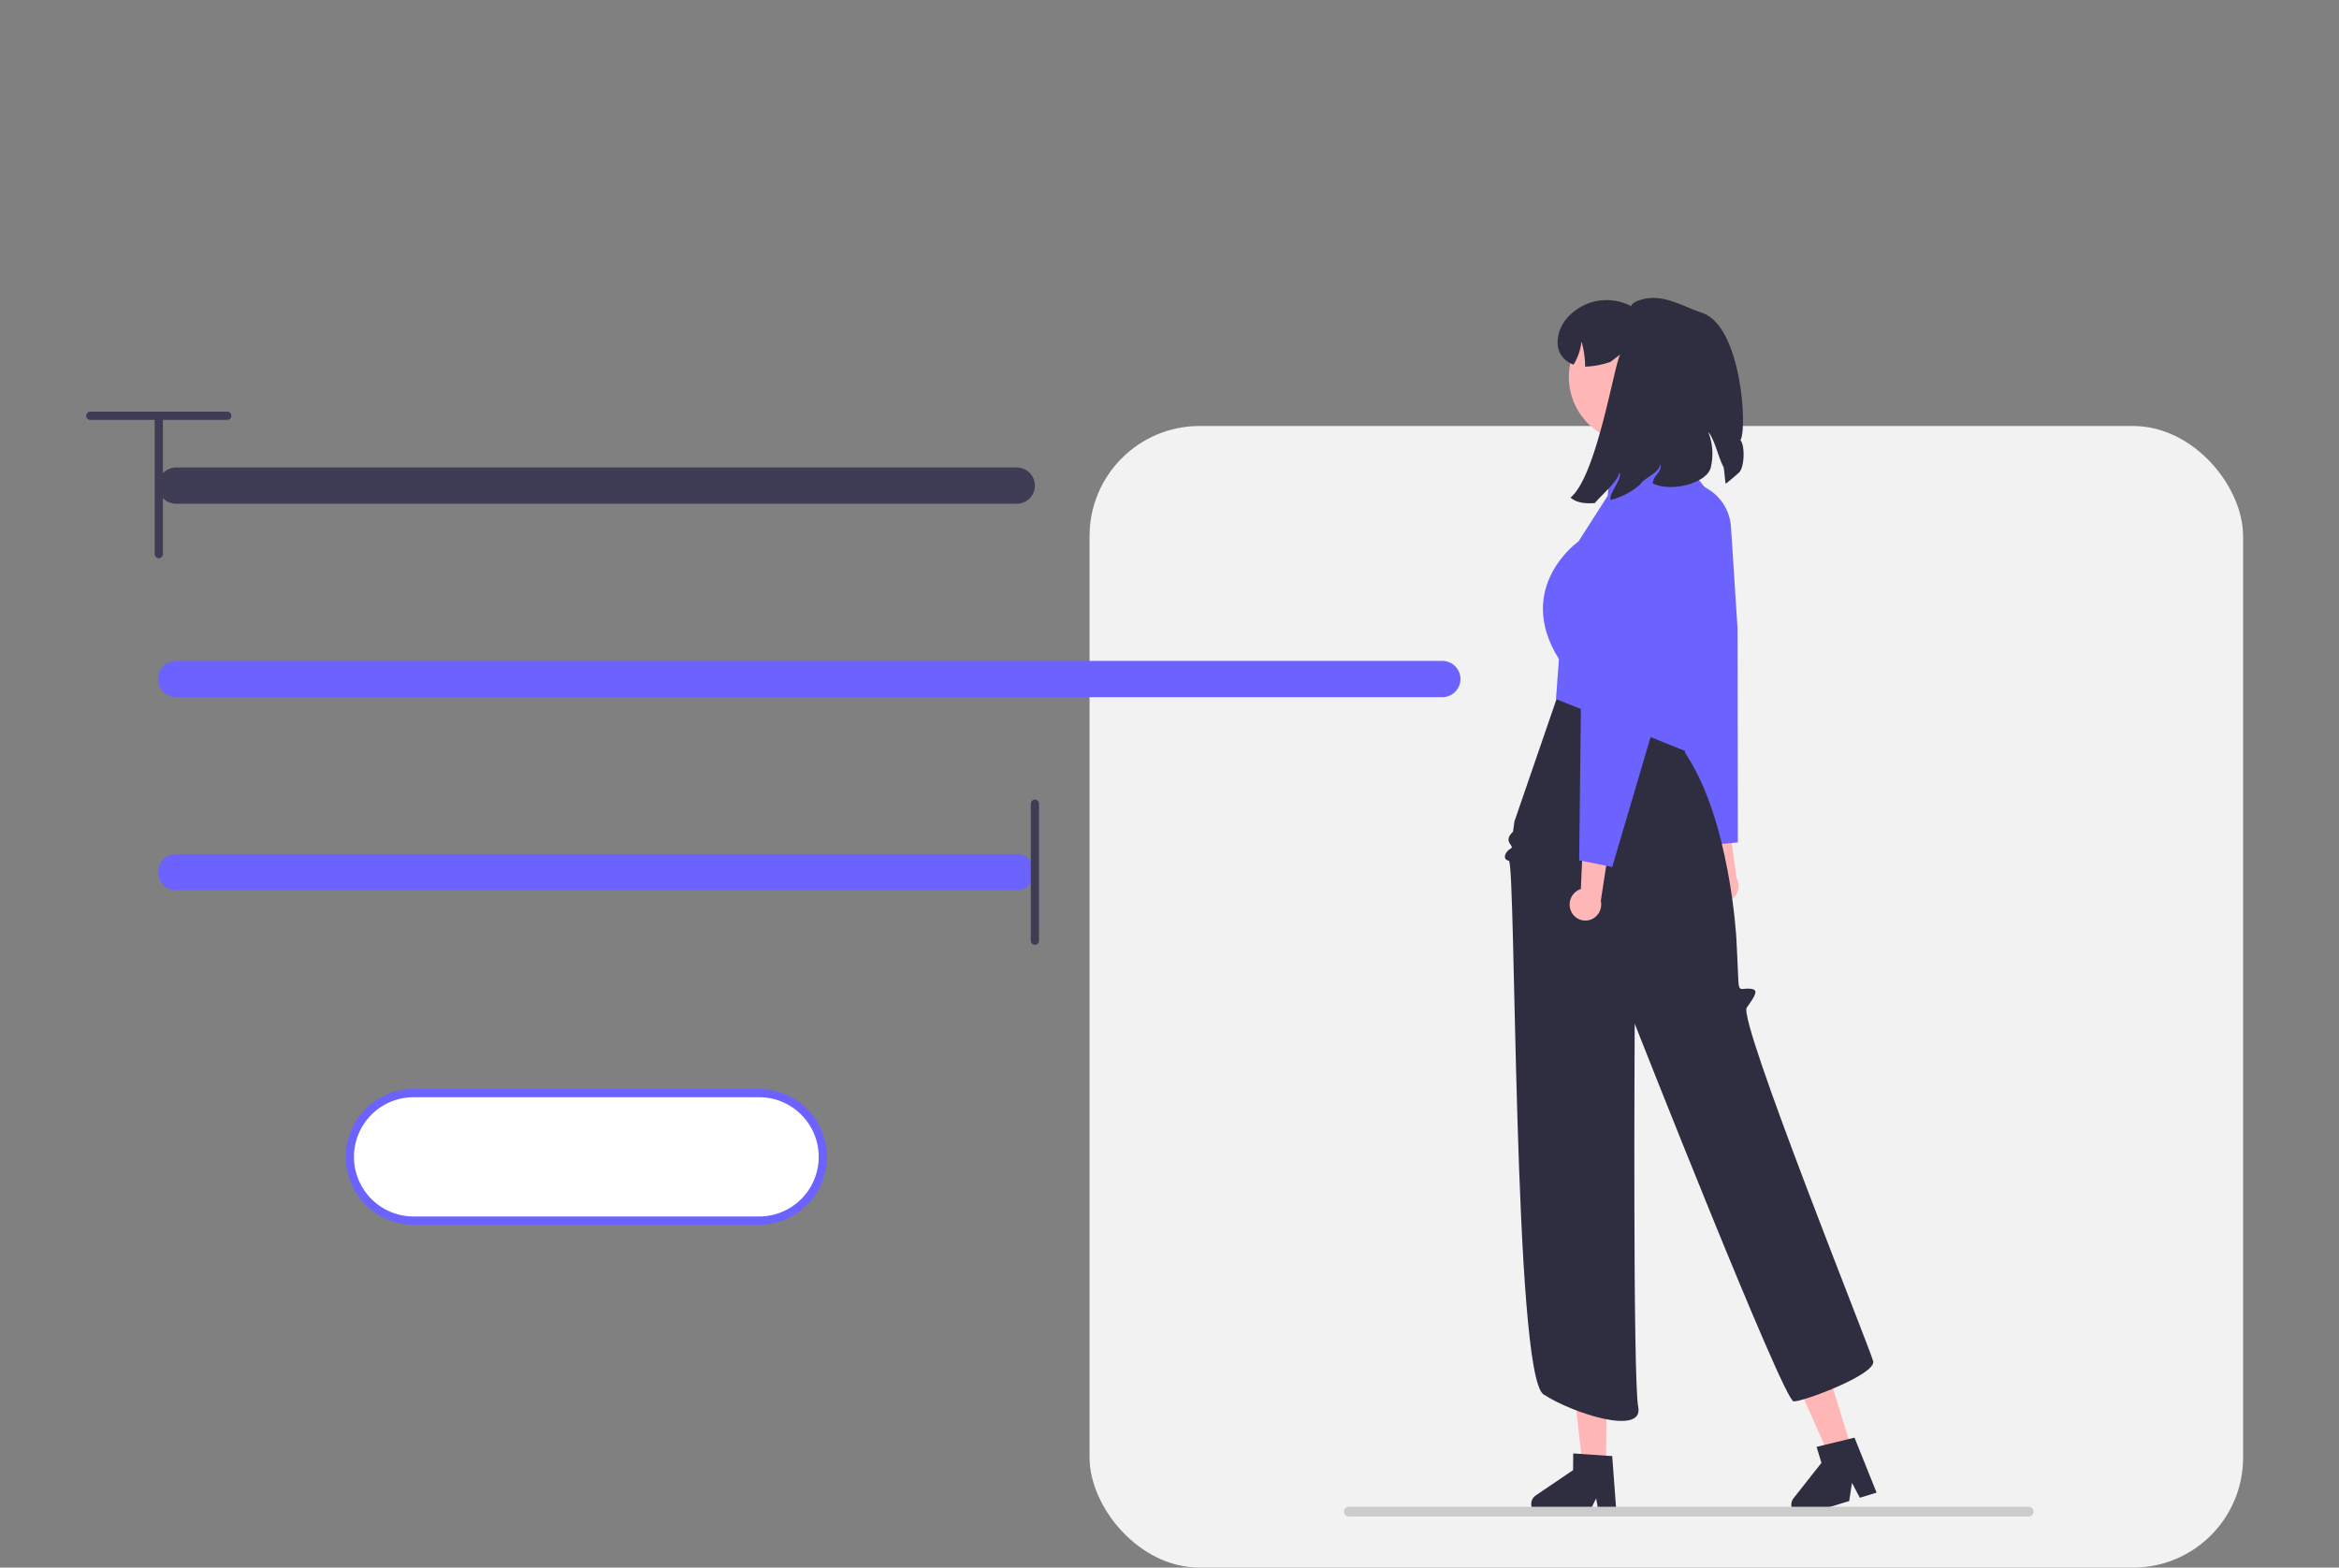 <?xml version="1.0" encoding="UTF-8" standalone="no"?>
<svg
   data-name="Layer 1"
   width="568.73"
   height="381.18"
   viewBox="0 0 568.73 381.18"
   version="1.1"
   id="svg66"
   sodipodi:docname="undraw_portfolio_website_re_4b9s.svg"
   inkscape:version="1.1.2 (b8e25be8, 2022-02-05)"
   xmlns:inkscape="http://www.inkscape.org/namespaces/inkscape"
   xmlns:sodipodi="http://sodipodi.sourceforge.net/DTD/sodipodi-0.dtd"
   xmlns="http://www.w3.org/2000/svg"
   xmlns:svg="http://www.w3.org/2000/svg">
  <rect x="0" y="0" width="568.73" height="381.18" fill="#808080" stroke="none"/>
  <defs
     id="defs70" />
  <sodipodi:namedview
     id="namedview68"
     pagecolor="#ffffff"
     bordercolor="#666666"
     borderopacity="1.0"
     inkscape:pageshadow="2"
     inkscape:pageopacity="0.0"
     inkscape:pagecheckerboard="0"
     showgrid="false"
     inkscape:zoom="1.6396468"
     inkscape:cx="296.10036"
     inkscape:cy="190.58983"
     inkscape:window-width="1296"
     inkscape:window-height="969"
     inkscape:window-x="0"
     inkscape:window-y="25"
     inkscape:window-maximized="0"
     inkscape:current-layer="svg66" />
  <path
     d="M499.865,524.953h-84a15.5,15.5,0,1,0,0,31h84a15.5,15.5,0,0,0,0-31Z"
     transform="translate(-315.295 -259.152)"
     fill="#fff"
     id="path22" />
  <path
     d="M499.865,556.953h-84a16.5,16.5,0,0,1,0-33h84a16.5,16.5,0,0,1,0,33Zm-84-31a14.5,14.5,0,0,0,0,29h84a14.5,14.5,0,0,0,0-29Z"
     transform="translate(-315.295 -259.152)"
     fill="#6c63ff"
     id="path24" />
  <rect
     x="264.928"
     y="103.589"
     width="280.481"
     height="277.59"
     rx="26.744"
     fill="#f2f2f2"
     id="rect26" />
  <path
     d="M731.403,477.235a3.971,3.971,0,0,1,.171-5.536,3.808,3.808,0,0,1,.494-.391l-3.347-13.442,6.223-4.098,2.593,18.91a3.96,3.96,0,0,1-.708,4.782,3.789,3.789,0,0,1-5.357-.149Q731.438,477.274,731.403,477.235Z"
     transform="translate(-315.295 -259.152)"
     fill="#ffb6b6"
     id="path28" />
  <path
     d="M737.854,463.983l-8.163.758-12.121-42.633c-.035-.118-3.624-12.091-7.25-13.964-1.35-.697-1.845-1.114-1.826-1.537.02-.437.569-.659,1.327-.966a8.532,8.532,0,0,0,2.139-1.128c1.654-1.307.927-2.567-.08-4.31-.195-.338-.398-.69-.593-1.058-.574-1.086.068-5.702,1.906-13.719a11.63,11.63,0,0,1,10.32-9.001h0a11.656,11.656,0,0,1,12.673,10.859l1.594,24.689Z"
     transform="translate(-315.295 -259.152)"
     fill="#6c63ff"
     id="path30" />
  <polygon
     points="390.503 356.676 384.825 356.629 382.311 334.216 390.692 334.287 390.503 356.676"
     fill="#ffb6b6"
     id="polygon32" />
  <path
     d="M687.61,624.858a2.542,2.542,0,0,0,2.517,2.561l11.29.094,1.976-4.006.726,4.027,4.26.039-1.076-14.361-1.482-.099-6.045-.417-1.95-.131-.034,4.063-9.069,6.151A2.538,2.538,0,0,0,687.61,624.858Z"
     transform="translate(-315.295 -259.152)"
     fill="#2f2e41"
     id="path34" />
  <polygon
     points="450.286 352.528 444.859 354.196 435.697 333.588 443.708 331.126 450.286 352.528"
     fill="#ffb6b6"
     id="polygon36" />
  <path
     d="M750.967,625.778a2.542,2.542,0,0,0,3.173,1.682l10.791-3.318.675-4.416,1.907,3.62,4.073-1.249-5.361-13.367-1.443.353-5.889,1.427-1.899.464,1.194,3.884-6.789,8.602A2.538,2.538,0,0,0,750.967,625.778Z"
     transform="translate(-315.295 -259.152)"
     fill="#2f2e41"
     id="path38" />
  <path
     d="M694.376,427.374l-10.836,31.491-.358,2.52c-2.73,2.592.7,3.446-.586,4.13s-2.151,2.6-.418,2.943,1.054,124.987,8.424,129.756,24.385,10.064,23.031,3.081-.858-93.223-.858-93.223,36.179,91.819,38.652,91.848,20.15-6.611,19.332-9.794-32.924-82.895-30.744-85.961,3.009-4.398.86-4.599-2.784.978-2.9-1.996-.487-10.308-.487-10.308-1.557-29.004-12.458-45.028l-.93-9.521Z"
     transform="translate(-315.295 -259.152)"
     fill="#2f2e41"
     id="path40" />
  <path
     d="M721.448,367.25l-14.37,2.046-.867,10.405-7.091,11.092s-15.762,11.092-4.769,28.615l-.713,9.718L729.189,443.434l3.421-62.332Z"
     transform="translate(-315.295 -259.152)"
     fill="#6c63ff"
     id="path42" />
  <path
     d="M697.355,480.829a3.971,3.971,0,0,1,1.739-5.258,3.809,3.809,0,0,1,.585-.234l.616-13.839,7.132-2.158-2.894,18.866a3.96,3.96,0,0,1-2.039,4.383,3.789,3.789,0,0,1-5.093-1.667Q697.378,480.876,697.355,480.829Z"
     transform="translate(-315.295 -259.152)"
     fill="#ffb6b6"
     id="path44" />
  <path
     d="M707.311,469.959l-8.041-1.596.51-44.32c0-.123-.035-12.622-2.978-15.45-1.096-1.053-1.452-1.593-1.313-1.993.144-.413.733-.47,1.547-.548a8.533,8.533,0,0,0,2.372-.473c1.958-.783,1.619-2.197,1.15-4.154-.091-.38-.186-.775-.267-1.183-.241-1.205,1.687-5.447,5.731-12.609a11.63,11.63,0,0,1,12.454-5.693h0a11.656,11.656,0,0,1,9.06,14.016l-5.496,24.122Z"
     transform="translate(-315.295 -259.152)"
     fill="#6c63ff"
     id="path46" />
  <circle
     cx="397.526"
     cy="91.662"
     r="16.057"
     fill="#ffb6b6"
     id="circle48" />
  <path
     d="M738.11,374.09c-1.04.93-2.1,1.83-3.19,2.68-.18-.37-.37-3.74-.57-4.1-.03-.06-.06-.11-.09-.17-.98-1.74-2.18-6.83-3.59-8.26a13.932,13.932,0,0,1,.98,5.85c-.01.24-.02.47-.04.7a14.886,14.886,0,0,1-.38,2.2c-1.1,3.63-9.37,5.9-14.03,3.75-.03-2,2.36-2.81,1.8-4.74-.25,2.22-3.74,3.17-4.97,5.02a17.385,17.385,0,0,1-7.13,3.71c-.44-1.6,3.09-5.41,2.1-6.73.09,1.85-4.79,5.99-5.9,7.47-2.4.22-4.6-.12-5.94-1.33,6.47-5.22,10.76-33.19,12.13-34.82l-2.4,1.82a20.795,20.795,0,0,1-6.16,1.17h-.01a22.176,22.176,0,0,0-.88-6.11,13.931,13.931,0,0,1-1.92,5.62,5.994,5.994,0,0,1-2.83-2.04c-1.78-2.4-1.14-5.9.53-8.38a12.734,12.734,0,0,1,16.29-3.79c.24-.83,1.47-1.38,3.05-1.75,4.98-1.16,9.36,1.72,14.21,3.37,9.58,3.24,11.02,28.22,9.33,30.91-.06.1.11.2.16.3C739.6,367.95,739.43,372.9,738.11,374.09Z"
     transform="translate(-315.295 -259.152)"
     fill="#2f2e41"
     id="path50" />
  <path
     d="M642.082,626.728a1.186,1.186,0,0,0,1.19,1.19h165.29a1.19,1.19,0,0,0,0-2.38h-165.29A1.187,1.187,0,0,0,642.082,626.728Z"
     transform="translate(-315.295 -259.152)"
     fill="#ccc"
     id="path52" />
  <path
     d="M562.523,381.644H358.117a4.408,4.408,0,1,1,0-8.816H562.523a4.408,4.408,0,0,1,0,8.816Z"
     transform="translate(-315.295 -259.152)"
     fill="#3f3d56"
     id="path54" />
  <path
     d="M562.523,475.644H358.117a4.408,4.408,0,1,1,0-8.816H562.523a4.408,4.408,0,0,1,0,8.816Z"
     transform="translate(-315.295 -259.152)"
     fill="#6c63ff"
     id="path56" />
  <path
     d="M665.997,428.675H358.117a4.408,4.408,0,1,1,0-8.816H665.997a4.408,4.408,0,0,1,0,8.816Z"
     transform="translate(-315.295 -259.152)"
     fill="#6c63ff"
     id="path58" />
  <path
     d="M566.931,488.89a1,1,0,0,1-1-1V454.583a1,1,0,0,1,2,0v33.307A1,1,0,0,1,566.931,488.89Z"
     transform="translate(-315.295 -259.152)"
     fill="#3f3d56"
     id="path60" />
  <path
     d="M336.248,360.252a1,1,0,0,1,1-1H370.554a1,1,0,0,1,0,2H337.248A1,1,0,0,1,336.248,360.252Z"
     transform="translate(-315.295 -259.152)"
     fill="#3f3d56"
     id="path62" />
  <path
     d="M353.901,394.89a1,1,0,0,1-1-1V360.583a1,1,0,0,1,2,0v33.307A1,1,0,0,1,353.901,394.89Z"
     transform="translate(-315.295 -259.152)"
     fill="#3f3d56"
     id="path64" />
</svg>
